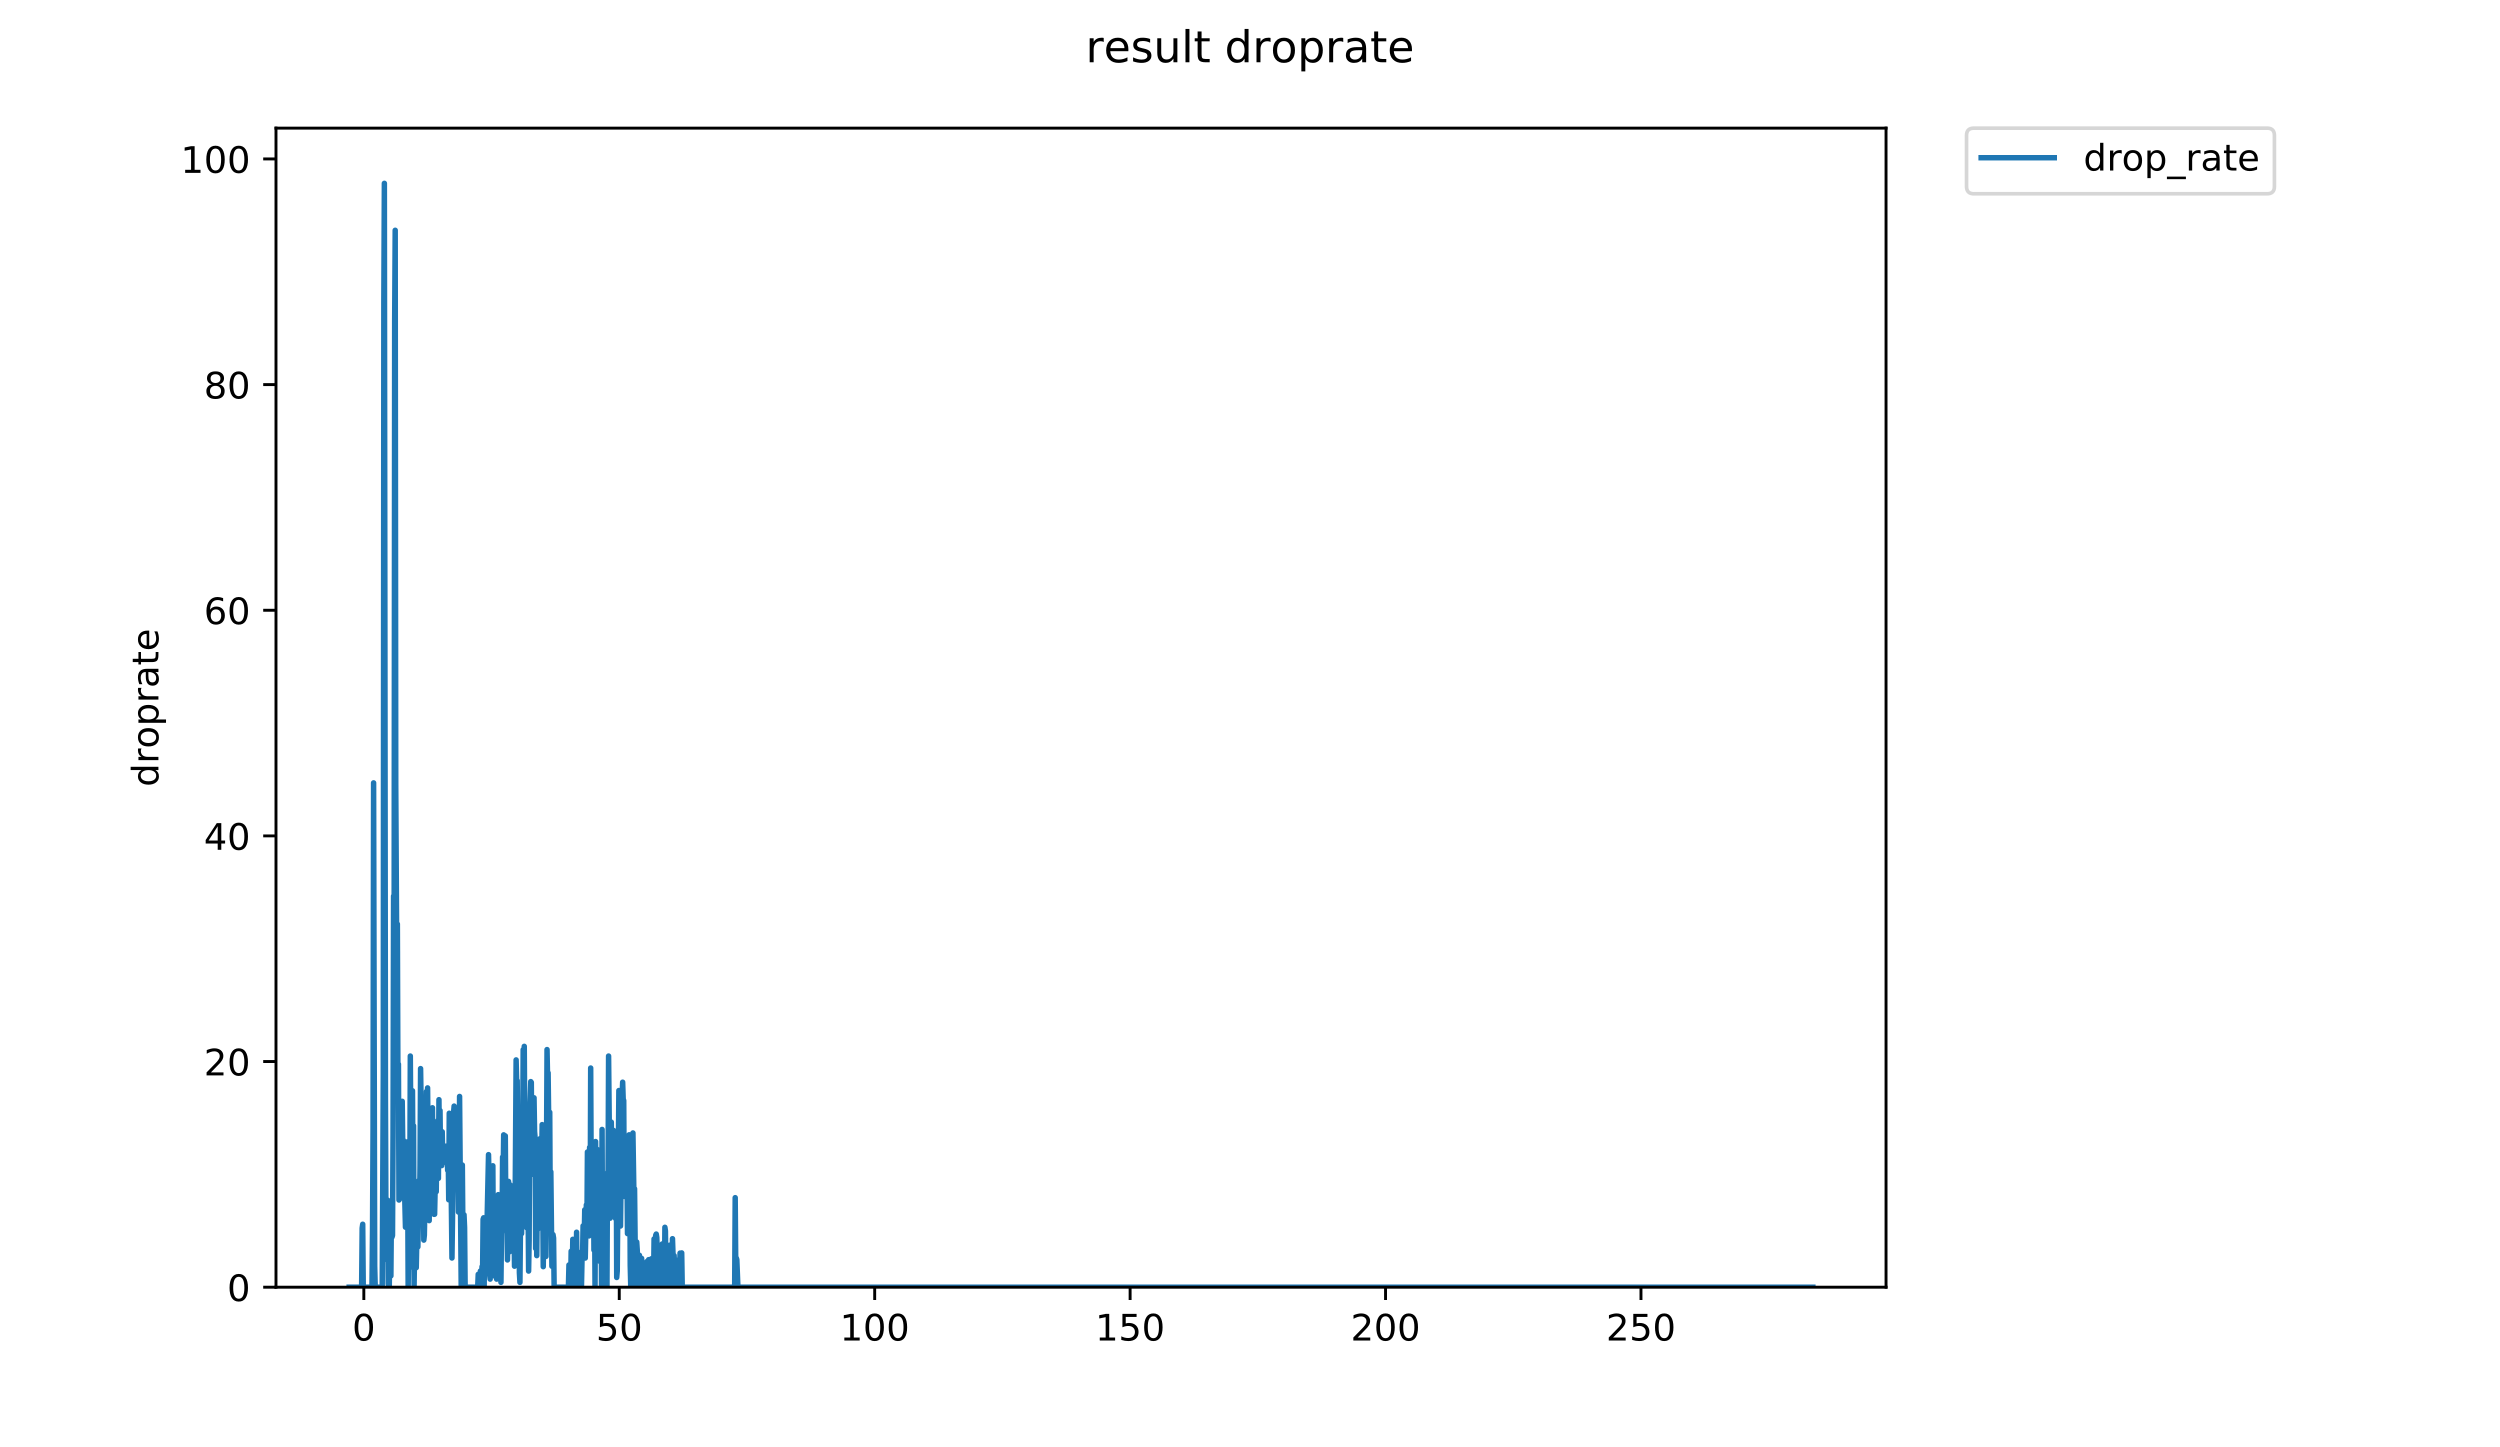<?xml version="1.0" encoding="utf-8" standalone="no"?>
<!DOCTYPE svg PUBLIC "-//W3C//DTD SVG 1.1//EN"
  "http://www.w3.org/Graphics/SVG/1.1/DTD/svg11.dtd">
<!-- Created with matplotlib (https://matplotlib.org/) -->
<svg height="396pt" version="1.1" viewBox="0 0 684 396" width="684pt" xmlns="http://www.w3.org/2000/svg" xmlns:xlink="http://www.w3.org/1999/xlink">
 <defs>
  <style type="text/css">
*{stroke-linecap:butt;stroke-linejoin:round;}
  </style>
 </defs>
 <g id="figure_1">
  <g id="patch_1">
   <path d="M 0 396 
L 684 396 
L 684 0 
L 0 0 
z
" style="fill:#ffffff;"/>
  </g>
  <g id="axes_1">
   <g id="patch_2">
    <path d="M 75.51 352.174 
L 516.019 352.174 
L 516.019 35.062 
L 75.51 35.062 
z
" style="fill:#ffffff;"/>
   </g>
   <g id="matplotlib.axis_1">
    <g id="xtick_1">
     <g id="line2d_1">
      <defs>
       <path d="M 0 0 
L 0 3.5 
" id="m2b88f6befe" style="stroke:#000000;stroke-width:0.8;"/>
      </defs>
      <g>
       <use style="stroke:#000000;stroke-width:0.8;" x="99.543" xlink:href="#m2b88f6befe" y="352.174"/>
      </g>
     </g>
     <g id="text_1">
      <!-- 0 -->
      <defs>
       <path d="M 31.781 66.406 
Q 24.172 66.406 20.328 58.906 
Q 16.5 51.422 16.5 36.375 
Q 16.5 21.391 20.328 13.891 
Q 24.172 6.391 31.781 6.391 
Q 39.453 6.391 43.281 13.891 
Q 47.125 21.391 47.125 36.375 
Q 47.125 51.422 43.281 58.906 
Q 39.453 66.406 31.781 66.406 
z
M 31.781 74.219 
Q 44.047 74.219 50.516 64.516 
Q 56.984 54.828 56.984 36.375 
Q 56.984 17.969 50.516 8.266 
Q 44.047 -1.422 31.781 -1.422 
Q 19.531 -1.422 13.062 8.266 
Q 6.594 17.969 6.594 36.375 
Q 6.594 54.828 13.062 64.516 
Q 19.531 74.219 31.781 74.219 
z
" id="DejaVuSans-48"/>
      </defs>
      <g transform="translate(96.362 366.773)scale(0.1 -0.1)">
       <use xlink:href="#DejaVuSans-48"/>
      </g>
     </g>
    </g>
    <g id="xtick_2">
     <g id="line2d_2">
      <g>
       <use style="stroke:#000000;stroke-width:0.8;" x="169.428" xlink:href="#m2b88f6befe" y="352.174"/>
      </g>
     </g>
     <g id="text_2">
      <!-- 50 -->
      <defs>
       <path d="M 10.797 72.906 
L 49.516 72.906 
L 49.516 64.594 
L 19.828 64.594 
L 19.828 46.734 
Q 21.969 47.469 24.109 47.828 
Q 26.266 48.188 28.422 48.188 
Q 40.625 48.188 47.75 41.5 
Q 54.891 34.812 54.891 23.391 
Q 54.891 11.625 47.562 5.094 
Q 40.234 -1.422 26.906 -1.422 
Q 22.312 -1.422 17.547 -0.641 
Q 12.797 0.141 7.719 1.703 
L 7.719 11.625 
Q 12.109 9.234 16.797 8.062 
Q 21.484 6.891 26.703 6.891 
Q 35.156 6.891 40.078 11.328 
Q 45.016 15.766 45.016 23.391 
Q 45.016 31 40.078 35.438 
Q 35.156 39.891 26.703 39.891 
Q 22.75 39.891 18.812 39.016 
Q 14.891 38.141 10.797 36.281 
z
" id="DejaVuSans-53"/>
      </defs>
      <g transform="translate(163.066 366.773)scale(0.1 -0.1)">
       <use xlink:href="#DejaVuSans-53"/>
       <use x="63.623" xlink:href="#DejaVuSans-48"/>
      </g>
     </g>
    </g>
    <g id="xtick_3">
     <g id="line2d_3">
      <g>
       <use style="stroke:#000000;stroke-width:0.8;" x="239.314" xlink:href="#m2b88f6befe" y="352.174"/>
      </g>
     </g>
     <g id="text_3">
      <!-- 100 -->
      <defs>
       <path d="M 12.406 8.297 
L 28.516 8.297 
L 28.516 63.922 
L 10.984 60.406 
L 10.984 69.391 
L 28.422 72.906 
L 38.281 72.906 
L 38.281 8.297 
L 54.391 8.297 
L 54.391 0 
L 12.406 0 
z
" id="DejaVuSans-49"/>
      </defs>
      <g transform="translate(229.77 366.773)scale(0.1 -0.1)">
       <use xlink:href="#DejaVuSans-49"/>
       <use x="63.623" xlink:href="#DejaVuSans-48"/>
       <use x="127.246" xlink:href="#DejaVuSans-48"/>
      </g>
     </g>
    </g>
    <g id="xtick_4">
     <g id="line2d_4">
      <g>
       <use style="stroke:#000000;stroke-width:0.8;" x="309.199" xlink:href="#m2b88f6befe" y="352.174"/>
      </g>
     </g>
     <g id="text_4">
      <!-- 150 -->
      <g transform="translate(299.655 366.773)scale(0.1 -0.1)">
       <use xlink:href="#DejaVuSans-49"/>
       <use x="63.623" xlink:href="#DejaVuSans-53"/>
       <use x="127.246" xlink:href="#DejaVuSans-48"/>
      </g>
     </g>
    </g>
    <g id="xtick_5">
     <g id="line2d_5">
      <g>
       <use style="stroke:#000000;stroke-width:0.8;" x="379.085" xlink:href="#m2b88f6befe" y="352.174"/>
      </g>
     </g>
     <g id="text_5">
      <!-- 200 -->
      <defs>
       <path d="M 19.188 8.297 
L 53.609 8.297 
L 53.609 0 
L 7.328 0 
L 7.328 8.297 
Q 12.938 14.109 22.625 23.891 
Q 32.328 33.688 34.812 36.531 
Q 39.547 41.844 41.422 45.531 
Q 43.312 49.219 43.312 52.781 
Q 43.312 58.594 39.234 62.25 
Q 35.156 65.922 28.609 65.922 
Q 23.969 65.922 18.812 64.312 
Q 13.672 62.703 7.812 59.422 
L 7.812 69.391 
Q 13.766 71.781 18.938 73 
Q 24.125 74.219 28.422 74.219 
Q 39.75 74.219 46.484 68.547 
Q 53.219 62.891 53.219 53.422 
Q 53.219 48.922 51.531 44.891 
Q 49.859 40.875 45.406 35.406 
Q 44.188 33.984 37.641 27.219 
Q 31.109 20.453 19.188 8.297 
z
" id="DejaVuSans-50"/>
      </defs>
      <g transform="translate(369.541 366.773)scale(0.1 -0.1)">
       <use xlink:href="#DejaVuSans-50"/>
       <use x="63.623" xlink:href="#DejaVuSans-48"/>
       <use x="127.246" xlink:href="#DejaVuSans-48"/>
      </g>
     </g>
    </g>
    <g id="xtick_6">
     <g id="line2d_6">
      <g>
       <use style="stroke:#000000;stroke-width:0.8;" x="448.97" xlink:href="#m2b88f6befe" y="352.174"/>
      </g>
     </g>
     <g id="text_6">
      <!-- 250 -->
      <g transform="translate(439.426 366.773)scale(0.1 -0.1)">
       <use xlink:href="#DejaVuSans-50"/>
       <use x="63.623" xlink:href="#DejaVuSans-53"/>
       <use x="127.246" xlink:href="#DejaVuSans-48"/>
      </g>
     </g>
    </g>
   </g>
   <g id="matplotlib.axis_2">
    <g id="ytick_1">
     <g id="line2d_7">
      <defs>
       <path d="M 0 0 
L -3.5 0 
" id="m565588a22e" style="stroke:#000000;stroke-width:0.8;"/>
      </defs>
      <g>
       <use style="stroke:#000000;stroke-width:0.8;" x="75.51" xlink:href="#m565588a22e" y="352.174"/>
      </g>
     </g>
     <g id="text_7">
      <!-- 0 -->
      <g transform="translate(62.148 355.973)scale(0.1 -0.1)">
       <use xlink:href="#DejaVuSans-48"/>
      </g>
     </g>
    </g>
    <g id="ytick_2">
     <g id="line2d_8">
      <g>
       <use style="stroke:#000000;stroke-width:0.8;" x="75.51" xlink:href="#m565588a22e" y="290.438"/>
      </g>
     </g>
     <g id="text_8">
      <!-- 20 -->
      <g transform="translate(55.785 294.237)scale(0.1 -0.1)">
       <use xlink:href="#DejaVuSans-50"/>
       <use x="63.623" xlink:href="#DejaVuSans-48"/>
      </g>
     </g>
    </g>
    <g id="ytick_3">
     <g id="line2d_9">
      <g>
       <use style="stroke:#000000;stroke-width:0.8;" x="75.51" xlink:href="#m565588a22e" y="228.701"/>
      </g>
     </g>
     <g id="text_9">
      <!-- 40 -->
      <defs>
       <path d="M 37.797 64.312 
L 12.891 25.391 
L 37.797 25.391 
z
M 35.203 72.906 
L 47.609 72.906 
L 47.609 25.391 
L 58.016 25.391 
L 58.016 17.188 
L 47.609 17.188 
L 47.609 0 
L 37.797 0 
L 37.797 17.188 
L 4.891 17.188 
L 4.891 26.703 
z
" id="DejaVuSans-52"/>
      </defs>
      <g transform="translate(55.785 232.5)scale(0.1 -0.1)">
       <use xlink:href="#DejaVuSans-52"/>
       <use x="63.623" xlink:href="#DejaVuSans-48"/>
      </g>
     </g>
    </g>
    <g id="ytick_4">
     <g id="line2d_10">
      <g>
       <use style="stroke:#000000;stroke-width:0.8;" x="75.51" xlink:href="#m565588a22e" y="166.964"/>
      </g>
     </g>
     <g id="text_10">
      <!-- 60 -->
      <defs>
       <path d="M 33.016 40.375 
Q 26.375 40.375 22.484 35.828 
Q 18.609 31.297 18.609 23.391 
Q 18.609 15.531 22.484 10.953 
Q 26.375 6.391 33.016 6.391 
Q 39.656 6.391 43.531 10.953 
Q 47.406 15.531 47.406 23.391 
Q 47.406 31.297 43.531 35.828 
Q 39.656 40.375 33.016 40.375 
z
M 52.594 71.297 
L 52.594 62.312 
Q 48.875 64.062 45.094 64.984 
Q 41.312 65.922 37.594 65.922 
Q 27.828 65.922 22.672 59.328 
Q 17.531 52.734 16.797 39.406 
Q 19.672 43.656 24.016 45.922 
Q 28.375 48.188 33.594 48.188 
Q 44.578 48.188 50.953 41.516 
Q 57.328 34.859 57.328 23.391 
Q 57.328 12.156 50.688 5.359 
Q 44.047 -1.422 33.016 -1.422 
Q 20.359 -1.422 13.672 8.266 
Q 6.984 17.969 6.984 36.375 
Q 6.984 53.656 15.188 63.938 
Q 23.391 74.219 37.203 74.219 
Q 40.922 74.219 44.703 73.484 
Q 48.484 72.75 52.594 71.297 
z
" id="DejaVuSans-54"/>
      </defs>
      <g transform="translate(55.785 170.764)scale(0.1 -0.1)">
       <use xlink:href="#DejaVuSans-54"/>
       <use x="63.623" xlink:href="#DejaVuSans-48"/>
      </g>
     </g>
    </g>
    <g id="ytick_5">
     <g id="line2d_11">
      <g>
       <use style="stroke:#000000;stroke-width:0.8;" x="75.51" xlink:href="#m565588a22e" y="105.228"/>
      </g>
     </g>
     <g id="text_11">
      <!-- 80 -->
      <defs>
       <path d="M 31.781 34.625 
Q 24.75 34.625 20.719 30.859 
Q 16.703 27.094 16.703 20.516 
Q 16.703 13.922 20.719 10.156 
Q 24.75 6.391 31.781 6.391 
Q 38.812 6.391 42.859 10.172 
Q 46.922 13.969 46.922 20.516 
Q 46.922 27.094 42.891 30.859 
Q 38.875 34.625 31.781 34.625 
z
M 21.922 38.812 
Q 15.578 40.375 12.031 44.719 
Q 8.5 49.078 8.5 55.328 
Q 8.5 64.062 14.719 69.141 
Q 20.953 74.219 31.781 74.219 
Q 42.672 74.219 48.875 69.141 
Q 55.078 64.062 55.078 55.328 
Q 55.078 49.078 51.531 44.719 
Q 48 40.375 41.703 38.812 
Q 48.828 37.156 52.797 32.312 
Q 56.781 27.484 56.781 20.516 
Q 56.781 9.906 50.312 4.234 
Q 43.844 -1.422 31.781 -1.422 
Q 19.734 -1.422 13.25 4.234 
Q 6.781 9.906 6.781 20.516 
Q 6.781 27.484 10.781 32.312 
Q 14.797 37.156 21.922 38.812 
z
M 18.312 54.391 
Q 18.312 48.734 21.844 45.562 
Q 25.391 42.391 31.781 42.391 
Q 38.141 42.391 41.719 45.562 
Q 45.312 48.734 45.312 54.391 
Q 45.312 60.062 41.719 63.234 
Q 38.141 66.406 31.781 66.406 
Q 25.391 66.406 21.844 63.234 
Q 18.312 60.062 18.312 54.391 
z
" id="DejaVuSans-56"/>
      </defs>
      <g transform="translate(55.785 109.027)scale(0.1 -0.1)">
       <use xlink:href="#DejaVuSans-56"/>
       <use x="63.623" xlink:href="#DejaVuSans-48"/>
      </g>
     </g>
    </g>
    <g id="ytick_6">
     <g id="line2d_12">
      <g>
       <use style="stroke:#000000;stroke-width:0.8;" x="75.51" xlink:href="#m565588a22e" y="43.491"/>
      </g>
     </g>
     <g id="text_12">
      <!-- 100 -->
      <g transform="translate(49.423 47.29)scale(0.1 -0.1)">
       <use xlink:href="#DejaVuSans-49"/>
       <use x="63.623" xlink:href="#DejaVuSans-48"/>
       <use x="127.246" xlink:href="#DejaVuSans-48"/>
      </g>
     </g>
    </g>
    <g id="text_13">
     <!-- droprate -->
     <defs>
      <path d="M 45.406 46.391 
L 45.406 75.984 
L 54.391 75.984 
L 54.391 0 
L 45.406 0 
L 45.406 8.203 
Q 42.578 3.328 38.25 0.953 
Q 33.938 -1.422 27.875 -1.422 
Q 17.969 -1.422 11.734 6.484 
Q 5.516 14.406 5.516 27.297 
Q 5.516 40.188 11.734 48.094 
Q 17.969 56 27.875 56 
Q 33.938 56 38.25 53.625 
Q 42.578 51.266 45.406 46.391 
z
M 14.797 27.297 
Q 14.797 17.391 18.875 11.75 
Q 22.953 6.109 30.078 6.109 
Q 37.203 6.109 41.297 11.75 
Q 45.406 17.391 45.406 27.297 
Q 45.406 37.203 41.297 42.844 
Q 37.203 48.484 30.078 48.484 
Q 22.953 48.484 18.875 42.844 
Q 14.797 37.203 14.797 27.297 
z
" id="DejaVuSans-100"/>
      <path d="M 41.109 46.297 
Q 39.594 47.172 37.812 47.578 
Q 36.031 48 33.891 48 
Q 26.266 48 22.188 43.047 
Q 18.109 38.094 18.109 28.812 
L 18.109 0 
L 9.078 0 
L 9.078 54.688 
L 18.109 54.688 
L 18.109 46.188 
Q 20.953 51.172 25.484 53.578 
Q 30.031 56 36.531 56 
Q 37.453 56 38.578 55.875 
Q 39.703 55.766 41.062 55.516 
z
" id="DejaVuSans-114"/>
      <path d="M 30.609 48.391 
Q 23.391 48.391 19.188 42.75 
Q 14.984 37.109 14.984 27.297 
Q 14.984 17.484 19.156 11.844 
Q 23.344 6.203 30.609 6.203 
Q 37.797 6.203 41.984 11.859 
Q 46.188 17.531 46.188 27.297 
Q 46.188 37.016 41.984 42.703 
Q 37.797 48.391 30.609 48.391 
z
M 30.609 56 
Q 42.328 56 49.016 48.375 
Q 55.719 40.766 55.719 27.297 
Q 55.719 13.875 49.016 6.219 
Q 42.328 -1.422 30.609 -1.422 
Q 18.844 -1.422 12.172 6.219 
Q 5.516 13.875 5.516 27.297 
Q 5.516 40.766 12.172 48.375 
Q 18.844 56 30.609 56 
z
" id="DejaVuSans-111"/>
      <path d="M 18.109 8.203 
L 18.109 -20.797 
L 9.078 -20.797 
L 9.078 54.688 
L 18.109 54.688 
L 18.109 46.391 
Q 20.953 51.266 25.266 53.625 
Q 29.594 56 35.594 56 
Q 45.562 56 51.781 48.094 
Q 58.016 40.188 58.016 27.297 
Q 58.016 14.406 51.781 6.484 
Q 45.562 -1.422 35.594 -1.422 
Q 29.594 -1.422 25.266 0.953 
Q 20.953 3.328 18.109 8.203 
z
M 48.688 27.297 
Q 48.688 37.203 44.609 42.844 
Q 40.531 48.484 33.406 48.484 
Q 26.266 48.484 22.188 42.844 
Q 18.109 37.203 18.109 27.297 
Q 18.109 17.391 22.188 11.75 
Q 26.266 6.109 33.406 6.109 
Q 40.531 6.109 44.609 11.75 
Q 48.688 17.391 48.688 27.297 
z
" id="DejaVuSans-112"/>
      <path d="M 34.281 27.484 
Q 23.391 27.484 19.188 25 
Q 14.984 22.516 14.984 16.5 
Q 14.984 11.719 18.141 8.906 
Q 21.297 6.109 26.703 6.109 
Q 34.188 6.109 38.703 11.406 
Q 43.219 16.703 43.219 25.484 
L 43.219 27.484 
z
M 52.203 31.203 
L 52.203 0 
L 43.219 0 
L 43.219 8.297 
Q 40.141 3.328 35.547 0.953 
Q 30.953 -1.422 24.312 -1.422 
Q 15.922 -1.422 10.953 3.297 
Q 6 8.016 6 15.922 
Q 6 25.141 12.172 29.828 
Q 18.359 34.516 30.609 34.516 
L 43.219 34.516 
L 43.219 35.406 
Q 43.219 41.609 39.141 45 
Q 35.062 48.391 27.688 48.391 
Q 23 48.391 18.547 47.266 
Q 14.109 46.141 10.016 43.891 
L 10.016 52.203 
Q 14.938 54.109 19.578 55.047 
Q 24.219 56 28.609 56 
Q 40.484 56 46.344 49.844 
Q 52.203 43.703 52.203 31.203 
z
" id="DejaVuSans-97"/>
      <path d="M 18.312 70.219 
L 18.312 54.688 
L 36.812 54.688 
L 36.812 47.703 
L 18.312 47.703 
L 18.312 18.016 
Q 18.312 11.328 20.141 9.422 
Q 21.969 7.516 27.594 7.516 
L 36.812 7.516 
L 36.812 0 
L 27.594 0 
Q 17.188 0 13.234 3.875 
Q 9.281 7.766 9.281 18.016 
L 9.281 47.703 
L 2.688 47.703 
L 2.688 54.688 
L 9.281 54.688 
L 9.281 70.219 
z
" id="DejaVuSans-116"/>
      <path d="M 56.203 29.594 
L 56.203 25.203 
L 14.891 25.203 
Q 15.484 15.922 20.484 11.062 
Q 25.484 6.203 34.422 6.203 
Q 39.594 6.203 44.453 7.469 
Q 49.312 8.734 54.109 11.281 
L 54.109 2.781 
Q 49.266 0.734 44.188 -0.344 
Q 39.109 -1.422 33.891 -1.422 
Q 20.797 -1.422 13.156 6.188 
Q 5.516 13.812 5.516 26.812 
Q 5.516 40.234 12.766 48.109 
Q 20.016 56 32.328 56 
Q 43.359 56 49.781 48.891 
Q 56.203 41.797 56.203 29.594 
z
M 47.219 32.234 
Q 47.125 39.594 43.094 43.984 
Q 39.062 48.391 32.422 48.391 
Q 24.906 48.391 20.391 44.141 
Q 15.875 39.891 15.188 32.172 
z
" id="DejaVuSans-101"/>
     </defs>
     <g transform="translate(43.343 215.236)rotate(-90)scale(0.1 -0.1)">
      <use xlink:href="#DejaVuSans-100"/>
      <use x="63.477" xlink:href="#DejaVuSans-114"/>
      <use x="104.559" xlink:href="#DejaVuSans-111"/>
      <use x="165.74" xlink:href="#DejaVuSans-112"/>
      <use x="229.217" xlink:href="#DejaVuSans-114"/>
      <use x="270.33" xlink:href="#DejaVuSans-97"/>
      <use x="331.609" xlink:href="#DejaVuSans-116"/>
      <use x="370.818" xlink:href="#DejaVuSans-101"/>
     </g>
    </g>
   </g>
   <g id="line2d_13">
    <path clip-path="url(#p9e2f0a324c)" d="M 95.533 352.174 
L 98.941 352.174 
L 99.089 336.022 
L 99.237 334.952 
L 99.385 352.174 
L 101.773 352.174 
L 101.921 336.718 
L 102.068 308.835 
L 102.216 214.196 
L 102.513 346.425 
L 102.662 352.174 
L 104.575 352.174 
L 104.869 293.991 
L 105.016 82.633 
L 105.163 50.163 
L 105.458 300.432 
L 105.605 338.406 
L 105.761 339.54 
L 105.91 344.752 
L 106.058 328.361 
L 106.206 351.291 
L 106.354 352.174 
L 106.502 352.174 
L 106.65 341.576 
L 106.799 343.808 
L 106.946 349.083 
L 107.094 331.389 
L 107.242 338.484 
L 107.389 338.023 
L 107.536 310.484 
L 107.684 245.152 
L 107.832 260.451 
L 107.98 87.966 
L 108.128 63.006 
L 108.275 214.488 
L 108.57 265.619 
L 108.717 252.813 
L 108.865 294.601 
L 109.013 291.145 
L 109.161 328.327 
L 109.31 328.093 
L 109.457 311.371 
L 109.752 319.448 
L 110.048 301.317 
L 110.195 313.533 
L 110.342 311.93 
L 110.933 335.764 
L 111.08 322.015 
L 111.228 320.424 
L 111.376 312.43 
L 111.524 319.054 
L 111.671 352.174 
L 111.819 340.234 
L 111.966 346.86 
L 112.114 329.178 
L 112.262 288.934 
L 112.411 310.841 
L 112.559 299.333 
L 112.707 319.983 
L 112.854 298.432 
L 113.001 323.749 
L 113.149 308.014 
L 113.297 351.732 
L 113.592 329.588 
L 113.739 331.802 
L 113.886 346.837 
L 114.183 332.09 
L 114.331 341.15 
L 114.627 322.986 
L 114.774 331.419 
L 114.923 319.101 
L 115.071 292.372 
L 115.365 311.815 
L 115.513 304.275 
L 115.659 325.932 
L 115.807 323.387 
L 115.954 339.294 
L 116.101 337.961 
L 116.544 314.142 
L 116.692 298.605 
L 116.839 316.146 
L 116.988 297.649 
L 117.135 312.702 
L 117.282 314.866 
L 117.429 333.964 
L 117.576 313.089 
L 117.723 324.677 
L 117.872 310.52 
L 118.022 309.883 
L 118.172 317.731 
L 118.32 303.086 
L 118.467 322.903 
L 118.615 311.488 
L 118.762 332.245 
L 118.909 332.216 
L 119.057 325.12 
L 119.204 310.928 
L 119.354 326.051 
L 119.503 313.479 
L 119.65 320.378 
L 119.801 306.588 
L 119.95 322.4 
L 120.098 300.874 
L 120.245 318.815 
L 120.392 303.832 
L 120.539 318.024 
L 120.699 312.16 
L 120.847 318.911 
L 120.994 309.658 
L 121.142 317.729 
L 121.296 318.066 
L 121.443 315.625 
L 121.59 317.925 
L 122.034 313.589 
L 122.182 317.337 
L 122.33 314.087 
L 122.476 320.196 
L 122.624 315.416 
L 122.771 328.259 
L 122.918 304.582 
L 123.066 313.589 
L 123.213 309.597 
L 123.36 318.467 
L 123.656 344.191 
L 123.803 333.573 
L 124.1 304.381 
L 124.248 302.627 
L 124.691 322.416 
L 124.838 309.536 
L 124.99 310.472 
L 125.143 304.586 
L 125.445 331.624 
L 125.593 331.537 
L 125.74 299.99 
L 126.185 352.174 
L 126.34 352.174 
L 126.496 318.758 
L 126.653 337.594 
L 126.808 332.881 
L 126.956 332.359 
L 127.108 335.792 
L 127.261 352.174 
L 130.694 352.174 
L 130.842 348.656 
L 130.991 351.292 
L 131.138 348.641 
L 131.286 352.174 
L 131.434 347.758 
L 131.583 347.777 
L 131.73 352.174 
L 131.882 346.554 
L 132.03 348.222 
L 132.177 333.6 
L 132.325 333.185 
L 132.473 351.733 
L 132.622 335.928 
L 132.77 340.676 
L 132.918 335.417 
L 133.215 336.367 
L 133.659 315.911 
L 133.807 322.671 
L 133.956 348.651 
L 134.104 349.966 
L 134.4 324.795 
L 134.547 329.145 
L 134.695 328.327 
L 134.843 318.959 
L 134.99 343.304 
L 135.137 328.225 
L 135.287 349.109 
L 135.434 332.716 
L 135.728 334.408 
L 135.876 349.969 
L 136.024 332.159 
L 136.172 330.689 
L 136.32 326.858 
L 136.466 332.66 
L 136.614 344.634 
L 136.763 333.862 
L 136.914 335.56 
L 137.061 350.849 
L 137.208 337.517 
L 137.358 336.434 
L 137.506 316.557 
L 137.655 322.485 
L 137.806 310.495 
L 137.953 310.868 
L 138.101 317.287 
L 138.25 310.782 
L 138.398 331.947 
L 138.545 334.927 
L 138.693 332.245 
L 138.842 344.72 
L 139.139 323.235 
L 139.434 342.473 
L 139.584 324.192 
L 139.733 337.287 
L 139.882 328.935 
L 140.03 338.445 
L 140.178 330.535 
L 140.327 335.56 
L 140.474 334.459 
L 140.622 334.434 
L 140.77 346.433 
L 140.917 332.688 
L 141.211 289.993 
L 141.359 296.17 
L 141.507 295.649 
L 141.804 331.566 
L 141.957 321.735 
L 142.105 348.222 
L 142.254 350.857 
L 142.549 320.378 
L 142.696 337.517 
L 142.992 316.168 
L 143.141 287.188 
L 143.29 293.148 
L 143.438 286.281 
L 143.586 310.222 
L 143.733 306.361 
L 144.03 323.633 
L 144.179 335.974 
L 144.329 329.939 
L 144.478 329.78 
L 144.626 347.764 
L 144.774 339.386 
L 144.921 305.027 
L 145.217 295.929 
L 145.368 296.128 
L 145.518 317.682 
L 145.666 312.927 
L 145.814 321.306 
L 145.963 314.904 
L 146.111 300.358 
L 146.259 309.582 
L 146.407 311.371 
L 146.554 341.591 
L 146.705 332.582 
L 146.856 343.54 
L 147.004 326.634 
L 147.153 336.299 
L 147.302 322.048 
L 147.449 325.64 
L 147.596 322.33 
L 147.744 311.546 
L 147.892 320.73 
L 148.04 317.827 
L 148.187 317.925 
L 148.334 307.695 
L 148.633 346.562 
L 148.93 322.629 
L 149.078 319.402 
L 149.373 343.76 
L 149.668 287.165 
L 149.816 294.847 
L 149.964 293.524 
L 150.259 317.531 
L 150.407 304.313 
L 150.556 333.706 
L 150.705 320.604 
L 151.001 346.441 
L 151.152 337.847 
L 151.302 337.786 
L 151.456 338.728 
L 151.611 352.174 
L 155.515 352.174 
L 155.665 346.096 
L 155.814 352.174 
L 155.967 346.164 
L 156.116 352.174 
L 156.268 342.327 
L 156.566 348.211 
L 156.716 339.076 
L 156.866 347.827 
L 157.014 348.656 
L 157.161 347.289 
L 157.309 347.31 
L 157.458 339.057 
L 157.606 352.174 
L 157.754 337.138 
L 157.901 352.174 
L 158.049 342.459 
L 158.198 346.898 
L 158.347 343.405 
L 158.642 345.522 
L 158.791 352.174 
L 158.938 349.061 
L 159.085 352.174 
L 159.235 344.783 
L 159.384 343.82 
L 159.531 335.393 
L 159.683 340.069 
L 159.833 339.548 
L 159.981 331.007 
L 160.128 344.202 
L 160.424 329.652 
L 160.571 336.629 
L 160.719 315.185 
L 161.018 333.506 
L 161.168 338.143 
L 161.316 313.919 
L 161.463 334.877 
L 161.61 292.214 
L 161.759 323.511 
L 161.907 320.514 
L 162.056 326.304 
L 162.203 327.302 
L 162.352 318.803 
L 162.5 342.017 
L 162.651 326.198 
L 162.799 352.174 
L 162.948 312.33 
L 163.096 332.688 
L 163.244 327.99 
L 163.392 314.476 
L 163.541 334.66 
L 163.839 320.694 
L 164.135 345.129 
L 164.43 315.859 
L 164.578 352.174 
L 164.726 309.02 
L 164.875 347.323 
L 165.023 327.515 
L 165.171 326.231 
L 165.468 340.692 
L 165.764 328.6 
L 165.912 352.174 
L 166.063 352.174 
L 166.213 320.783 
L 166.36 322.903 
L 166.508 288.934 
L 166.952 333.293 
L 167.249 307.012 
L 167.398 317.682 
L 167.546 312.815 
L 167.695 315.238 
L 167.842 309.277 
L 167.99 330.03 
L 168.138 321.306 
L 168.286 321.217 
L 168.435 333.426 
L 168.584 310.663 
L 168.731 349.517 
L 168.879 347.752 
L 169.323 298.375 
L 169.471 300.801 
L 169.618 298.432 
L 169.766 335.441 
L 170.21 299.765 
L 170.358 296.09 
L 170.505 300.727 
L 170.652 301.097 
L 170.799 327.338 
L 170.946 313.922 
L 171.094 326.524 
L 171.241 325.12 
L 171.388 318.419 
L 171.535 319.798 
L 171.682 337.517 
L 171.829 334.852 
L 172.126 310.484 
L 172.273 312.702 
L 172.428 346.164 
L 172.577 352.174 
L 173.023 352.174 
L 173.17 309.98 
L 173.465 328.634 
L 173.613 325.236 
L 173.908 352.174 
L 174.204 339.809 
L 174.353 342.061 
L 174.501 346.882 
L 174.648 346.4 
L 174.796 352.174 
L 174.946 343.442 
L 175.094 352.174 
L 175.242 344.237 
L 175.393 350.428 
L 175.541 344.282 
L 175.839 348.676 
L 175.986 349.513 
L 176.134 348.636 
L 176.282 352.174 
L 176.43 348.636 
L 176.579 348.211 
L 176.727 352.174 
L 177.024 345.149 
L 177.171 352.174 
L 177.319 352.174 
L 177.467 344.645 
L 177.616 352.174 
L 177.763 346.875 
L 177.912 346.036 
L 178.061 347.351 
L 178.213 344.403 
L 178.362 352.174 
L 178.659 344.699 
L 178.807 350.4 
L 178.955 338.964 
L 179.25 352.174 
L 179.397 337.961 
L 179.545 337.643 
L 179.694 338.562 
L 180.138 352.174 
L 180.286 345.983 
L 180.434 348.2 
L 180.731 341.606 
L 180.879 352.174 
L 181.176 340.352 
L 181.323 352.174 
L 181.619 345.068 
L 181.767 352.174 
L 181.915 335.788 
L 182.063 336.806 
L 182.212 352.174 
L 182.359 341.102 
L 182.508 340.758 
L 182.656 352.174 
L 182.804 342.874 
L 182.951 348.188 
L 183.1 346.882 
L 183.248 340.676 
L 183.398 352.174 
L 183.547 341.274 
L 183.695 341.576 
L 183.844 352.174 
L 183.991 338.907 
L 184.139 343.317 
L 184.286 352.174 
L 184.437 343.515 
L 184.585 352.174 
L 184.733 345.588 
L 184.882 344.71 
L 185.031 352.174 
L 185.179 346.441 
L 185.329 345.643 
L 185.476 352.174 
L 185.623 346.417 
L 185.77 350.392 
L 185.917 350.84 
L 186.064 342.847 
L 186.212 352.174 
L 186.36 349.083 
L 186.513 342.794 
L 186.661 352.174 
L 201.004 352.174 
L 201.151 327.683 
L 201.298 345.947 
L 201.445 344.191 
L 201.593 344.634 
L 201.89 352.174 
L 495.996 352.174 
L 495.996 352.174 
" style="fill:none;stroke:#1f77b4;stroke-linecap:square;stroke-width:1.5;"/>
   </g>
   <g id="patch_3">
    <path d="M 75.51 352.174 
L 75.51 35.062 
" style="fill:none;stroke:#000000;stroke-linecap:square;stroke-linejoin:miter;stroke-width:0.8;"/>
   </g>
   <g id="patch_4">
    <path d="M 516.019 352.174 
L 516.019 35.062 
" style="fill:none;stroke:#000000;stroke-linecap:square;stroke-linejoin:miter;stroke-width:0.8;"/>
   </g>
   <g id="patch_5">
    <path d="M 75.51 352.174 
L 516.019 352.174 
" style="fill:none;stroke:#000000;stroke-linecap:square;stroke-linejoin:miter;stroke-width:0.8;"/>
   </g>
   <g id="patch_6">
    <path d="M 75.51 35.062 
L 516.019 35.062 
" style="fill:none;stroke:#000000;stroke-linecap:square;stroke-linejoin:miter;stroke-width:0.8;"/>
   </g>
   <g id="legend_1">
    <g id="patch_7">
     <path d="M 540.045 53.019 
L 620.281 53.019 
Q 622.281 53.019 622.281 51.019 
L 622.281 37.062 
Q 622.281 35.062 620.281 35.062 
L 540.045 35.062 
Q 538.045 35.062 538.045 37.062 
L 538.045 51.019 
Q 538.045 53.019 540.045 53.019 
z
" style="fill:#ffffff;opacity:0.8;stroke:#cccccc;stroke-linejoin:miter;"/>
    </g>
    <g id="line2d_14">
     <path d="M 542.045 43.161 
L 562.045 43.161 
" style="fill:none;stroke:#1f77b4;stroke-linecap:square;stroke-width:1.5;"/>
    </g>
    <g id="line2d_15"/>
    <g id="text_14">
     <!-- drop_rate -->
     <defs>
      <path d="M 50.984 -16.609 
L 50.984 -23.578 
L -0.984 -23.578 
L -0.984 -16.609 
z
" id="DejaVuSans-95"/>
     </defs>
     <g transform="translate(570.045 46.661)scale(0.1 -0.1)">
      <use xlink:href="#DejaVuSans-100"/>
      <use x="63.477" xlink:href="#DejaVuSans-114"/>
      <use x="104.559" xlink:href="#DejaVuSans-111"/>
      <use x="165.74" xlink:href="#DejaVuSans-112"/>
      <use x="229.217" xlink:href="#DejaVuSans-95"/>
      <use x="279.217" xlink:href="#DejaVuSans-114"/>
      <use x="320.33" xlink:href="#DejaVuSans-97"/>
      <use x="381.609" xlink:href="#DejaVuSans-116"/>
      <use x="420.818" xlink:href="#DejaVuSans-101"/>
     </g>
    </g>
   </g>
  </g>
  <g id="text_15">
   <!-- result droprate -->
   <defs>
    <path d="M 44.281 53.078 
L 44.281 44.578 
Q 40.484 46.531 36.375 47.5 
Q 32.281 48.484 27.875 48.484 
Q 21.188 48.484 17.844 46.438 
Q 14.5 44.391 14.5 40.281 
Q 14.5 37.156 16.891 35.375 
Q 19.281 33.594 26.516 31.984 
L 29.594 31.297 
Q 39.156 29.25 43.188 25.516 
Q 47.219 21.781 47.219 15.094 
Q 47.219 7.469 41.188 3.016 
Q 35.156 -1.422 24.609 -1.422 
Q 20.219 -1.422 15.453 -0.562 
Q 10.688 0.297 5.422 2 
L 5.422 11.281 
Q 10.406 8.688 15.234 7.391 
Q 20.062 6.109 24.812 6.109 
Q 31.156 6.109 34.562 8.281 
Q 37.984 10.453 37.984 14.406 
Q 37.984 18.062 35.516 20.016 
Q 33.062 21.969 24.703 23.781 
L 21.578 24.516 
Q 13.234 26.266 9.516 29.906 
Q 5.812 33.547 5.812 39.891 
Q 5.812 47.609 11.281 51.797 
Q 16.75 56 26.812 56 
Q 31.781 56 36.172 55.266 
Q 40.578 54.547 44.281 53.078 
z
" id="DejaVuSans-115"/>
    <path d="M 8.5 21.578 
L 8.5 54.688 
L 17.484 54.688 
L 17.484 21.922 
Q 17.484 14.156 20.5 10.266 
Q 23.531 6.391 29.594 6.391 
Q 36.859 6.391 41.078 11.031 
Q 45.312 15.672 45.312 23.688 
L 45.312 54.688 
L 54.297 54.688 
L 54.297 0 
L 45.312 0 
L 45.312 8.406 
Q 42.047 3.422 37.719 1 
Q 33.406 -1.422 27.688 -1.422 
Q 18.266 -1.422 13.375 4.438 
Q 8.5 10.297 8.5 21.578 
z
M 31.109 56 
z
" id="DejaVuSans-117"/>
    <path d="M 9.422 75.984 
L 18.406 75.984 
L 18.406 0 
L 9.422 0 
z
" id="DejaVuSans-108"/>
    <path id="DejaVuSans-32"/>
   </defs>
   <g transform="translate(297.048 17.038)scale(0.12 -0.12)">
    <use xlink:href="#DejaVuSans-114"/>
    <use x="41.082" xlink:href="#DejaVuSans-101"/>
    <use x="102.605" xlink:href="#DejaVuSans-115"/>
    <use x="154.705" xlink:href="#DejaVuSans-117"/>
    <use x="218.084" xlink:href="#DejaVuSans-108"/>
    <use x="245.867" xlink:href="#DejaVuSans-116"/>
    <use x="285.076" xlink:href="#DejaVuSans-32"/>
    <use x="316.863" xlink:href="#DejaVuSans-100"/>
    <use x="380.34" xlink:href="#DejaVuSans-114"/>
    <use x="421.422" xlink:href="#DejaVuSans-111"/>
    <use x="482.604" xlink:href="#DejaVuSans-112"/>
    <use x="546.08" xlink:href="#DejaVuSans-114"/>
    <use x="587.193" xlink:href="#DejaVuSans-97"/>
    <use x="648.473" xlink:href="#DejaVuSans-116"/>
    <use x="687.682" xlink:href="#DejaVuSans-101"/>
   </g>
  </g>
 </g>
 <defs>
  <clipPath id="p9e2f0a324c">
   <rect height="317.112" width="440.509" x="75.51" y="35.062"/>
  </clipPath>
 </defs>
</svg>
